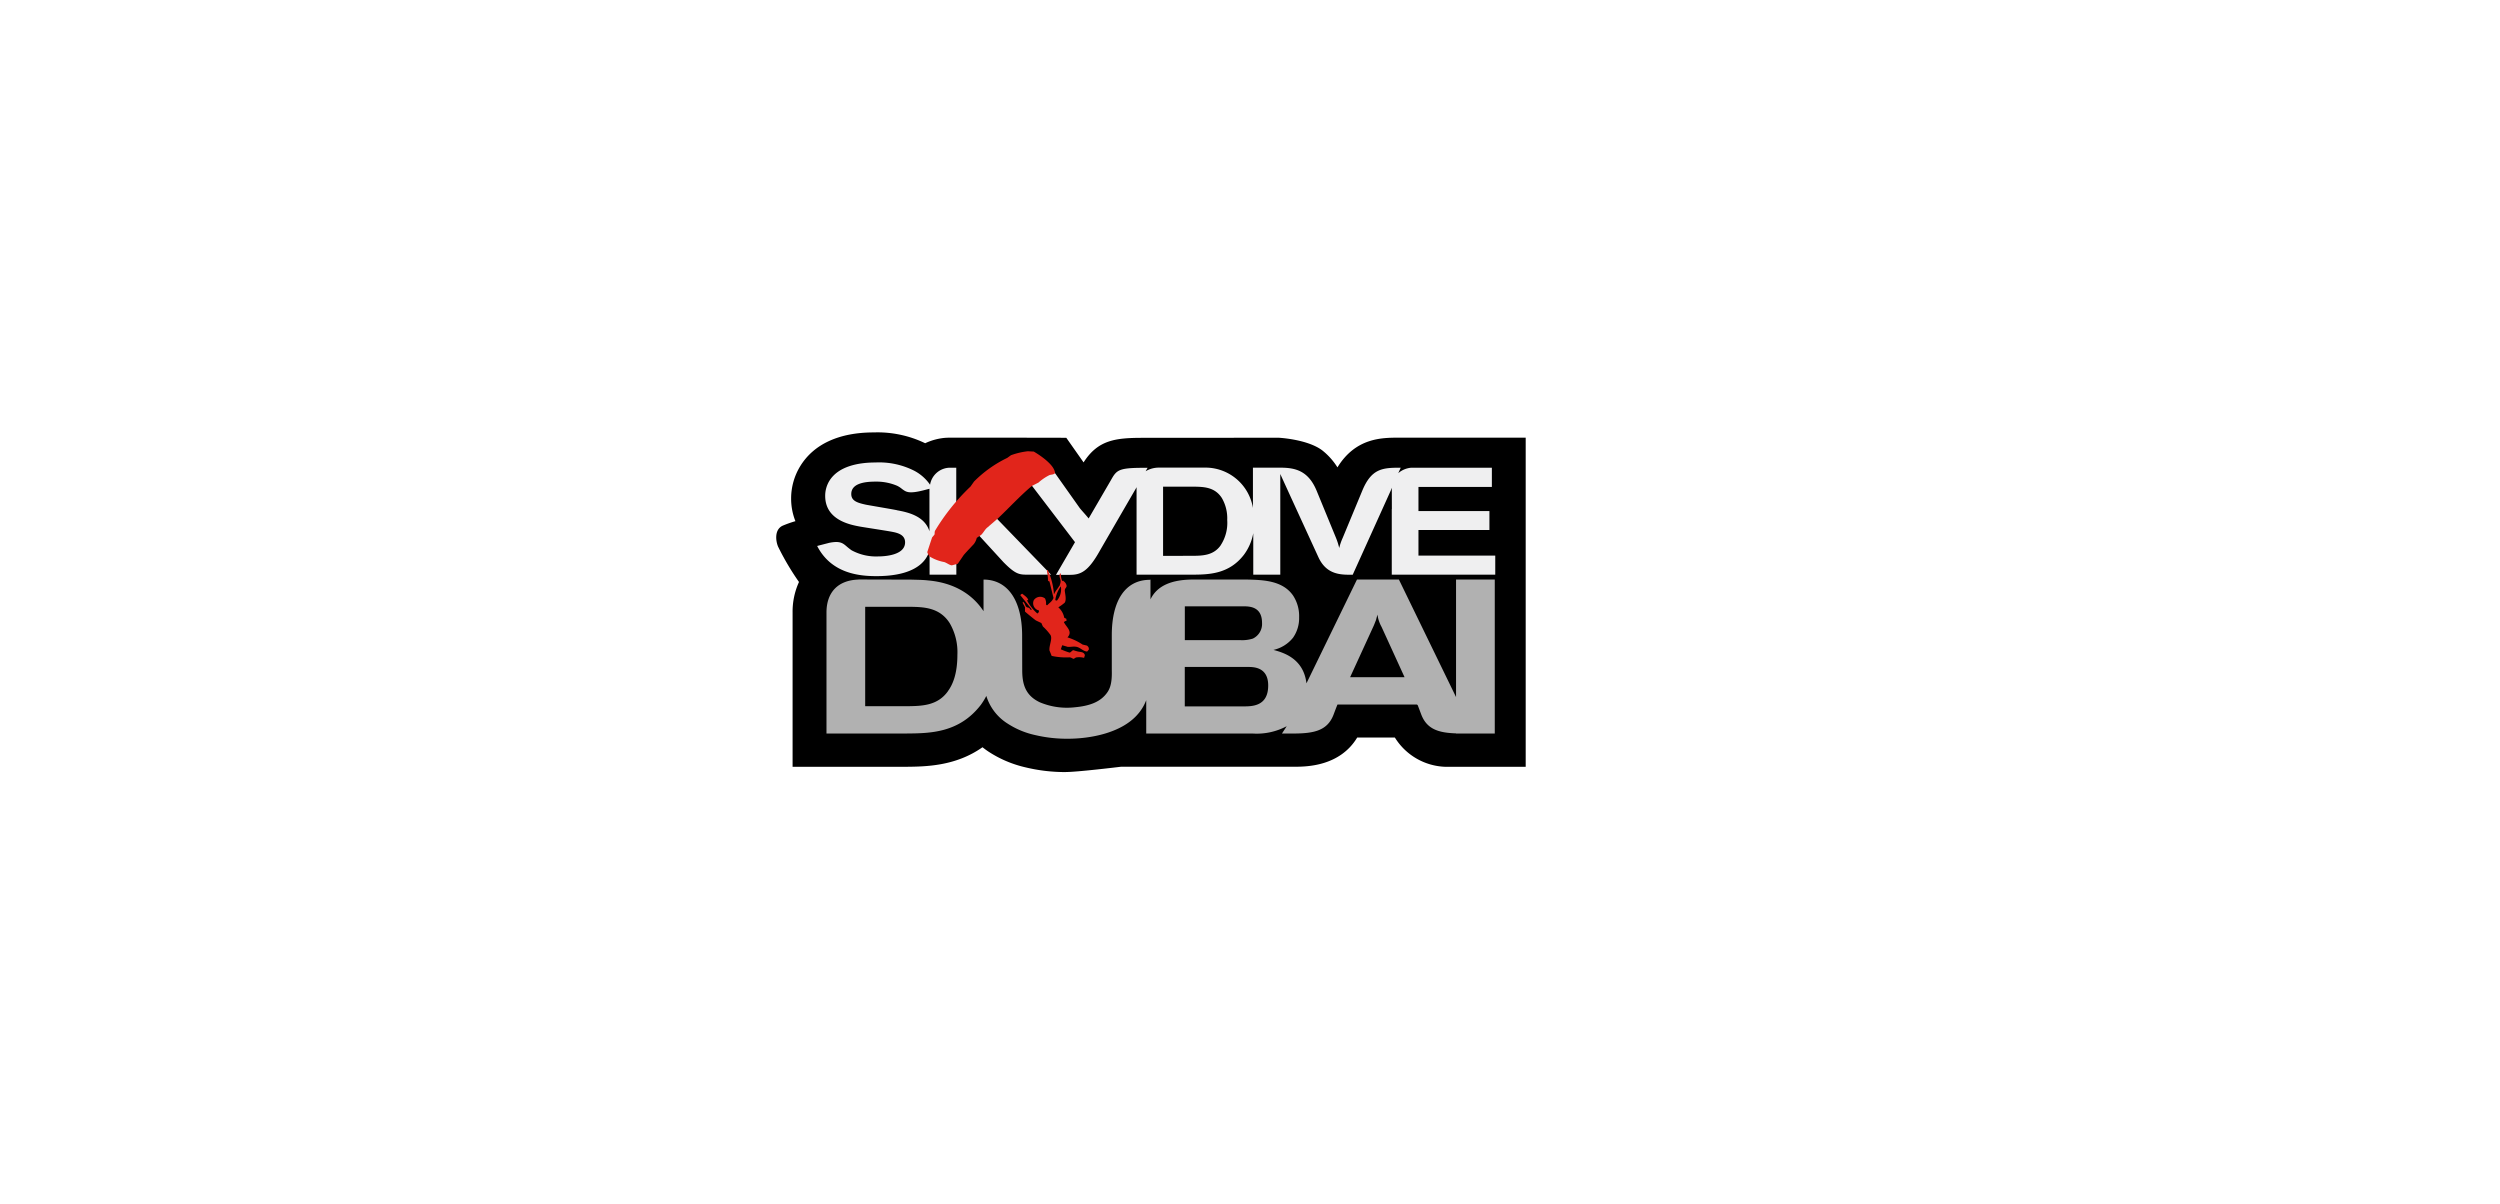 <svg xmlns="http://www.w3.org/2000/svg" xmlns:xlink="http://www.w3.org/1999/xlink" width="467" height="225" viewBox="0 0 467 225">
  <rect x="0" y="0" width="467" height="225" fill="#333333" stroke="none"/>
  <defs>
    <clipPath id="clip-Custom_Size_1">
      <rect width="467" height="225"/>
    </clipPath>
  </defs>
  <g id="Custom_Size_1" data-name="Custom Size – 1" clip-path="url(#clip-Custom_Size_1)">
    <rect width="467" height="225" fill="#fff"/>
    <g id="Skydive_Dubai" data-name="Skydive Dubai" transform="translate(145 80.777)">
      <path id="Path_52" data-name="Path 52" d="M54.139,63.445a31.454,31.454,0,0,1-7.524-.869,21.3,21.3,0,0,1-6.91-2.915l-.053-.035c-.4-.263-.764-.536-1.124-.817-5.049,3.565-10.641,3.617-14.417,3.653H3.056V33.654A13.4,13.4,0,0,1,4.25,27.938,48.956,48.956,0,0,1,.343,21.327c-.439-1.036-.711-3.143.825-3.89a20.8,20.8,0,0,1,2.415-.86,11.375,11.375,0,0,1-.8-4.258A11.544,11.544,0,0,1,4.5,6.278C7.034,2.169,11.775,0,18.2,0a20.474,20.474,0,0,1,9.623,2.019A10.972,10.972,0,0,1,31.68,1h.061l.386-.018h12.74L54.183,1l3.231,4.6C60.127,1.335,63.5,1.01,68.574,1.01L93.825.992h.044c.553.035,5.444.369,8.095,2.336a12.447,12.447,0,0,1,2.872,3.2c3.406-5.54,8.314-5.54,11.4-5.549H140V62.462H125A11.546,11.546,0,0,1,115.565,57h-7.042c-3.231,5.347-9.377,5.426-11.467,5.452H64.394c-.948.114-8.183.983-10.255.983"/>
      <path id="Path_53" data-name="Path 53" d="M119.968,23.017V18.23h13.256v-3.54H119.968V10.183h13.713V6.591H118.669a4.232,4.232,0,0,0-2.476,1.02l.465-1.02h-.1c-3.31,0-5.364.157-7.076,4.272L105.816,19.7a10.233,10.233,0,0,0-.65,1.892,12.551,12.551,0,0,0-.6-1.892l-3.616-8.8c-1.572-3.8-4.048-4.324-6.857-4.316H89.048v7.524a9.007,9.007,0,0,0-8.577-7.533H71.6A4.8,4.8,0,0,0,69,7.254c.237-.41.378-.645.378-.645-5.338-.017-5.724.279-6.839,2.276l-4.179,7.184c-.5-.628-1.369-1.561-1.659-1.935L51.368,6.6H45.2a4.757,4.757,0,0,0-3.108,1.212l-8.463,7.533V6.591H32.485a3.8,3.8,0,0,0-3.749,3.182A8.227,8.227,0,0,0,25.8,7.167a14.509,14.509,0,0,0-7.269-1.552c-3.2,0-6.9.706-8.586,3.4a5.4,5.4,0,0,0-.8,2.834c0,4.534,4.679,5.405,6.532,5.745.939.166,5.074.793,5.908.959,1.08.2,2.485.541,2.485,1.979,0,2.432-3.845,2.633-5.074,2.633a9.541,9.541,0,0,1-4.925-1.151,11.6,11.6,0,0,1-.983-.776c-.729-.628-1.291-.985-3.169-.619l-2.028.523-.246.07c2.6,5.065,7.7,5.632,11.009,5.632,2.265,0,8.665-.183,9.991-4.813v4.542h5V20.567L36.7,17.96l5.75,6.277c2.379,2.415,3.038,2.328,4.767,2.337h4.126L40.166,15.022l6.918-5.955L55.811,20.5l-3.556,6.112s.606-.009,2.616-.009,3.4-.628,5.531-4.42c.176-.314,4.311-7.454,6.927-11.962,0,.061-.018.113-.018.183V26.574H77.688c3.046-.026,6.848-.052,9.666-3.705a9.654,9.654,0,0,0,1.756-4.045v7.751h5.048V7.768c1.809,3.984,5.969,13.025,7.111,15.519,1.553,3.4,4.319,3.3,6.417,3.3l7.348-16.26a3.076,3.076,0,0,0-.026.4l-.018.017v.2L115,14.307h-.018V26.574h19.332V23.008H120.029Zm-97.4-8.483c-.939-.2-5.048-.881-5.873-1.046-1.51-.34-2.678-.68-2.678-1.979,0-1.9,2.282-2.319,4.5-2.319a9.866,9.866,0,0,1,4.047.767,4.353,4.353,0,0,1,.939.61c.694.479,1.089.976,3.915.27l1.212-.314a.28.28,0,0,1-.009.07v7.873c-.9-2.886-4.065-3.557-6.049-3.923M83.017,21.1c-1.343,1.9-3.4,1.927-5.188,1.953H72.262V10.131h5.821c1.738.035,3.845.061,5.162,2.127a7.531,7.531,0,0,1,1,4.106,7.634,7.634,0,0,1-1.229,4.725" fill="#efeff0"/>
      <path id="Path_54" data-name="Path 54" d="M126.989,27.48V49.434L116.314,27.48h-7.831L99.046,46.87c-.553-4.752-4.486-5.78-6.163-6.243a6.517,6.517,0,0,0,3.652-2.275,6.368,6.368,0,0,0,1.141-3.827,6.984,6.984,0,0,0-1.141-4.072c-1.975-2.816-5.619-2.894-8.612-2.973h-10c-4.038,0-6.777,1.133-8.015,3.705V27.48l-.105.052c-4.548,0-7.12,3.81-7.12,10.34v6.548c.088,2.886-.527,3.827-1.229,4.638-1.15,1.308-2.915,2.031-5.662,2.284a13.059,13.059,0,0,1-6.558-.933c-2.748-1.3-3.283-3.461-3.283-6.024l-.018-6.609v-.018c-.061-6.408-2.7-10.253-7.2-10.27h-.026l.018.026v5.876c-2.054-3.13-5.452-5.292-10.3-5.737-1.071-.122-2.133-.122-3.2-.157l-9.552-.026h-.307l-.035.017c-3.793.131-5.943,2.372-5.943,6.155v22.6H24.309c4.389-.035,9.841-.079,13.9-5.336a12.4,12.4,0,0,0,1.036-1.683,9.379,9.379,0,0,0,4.065,5.222,15.392,15.392,0,0,0,5,2.075,25.819,25.819,0,0,0,6.11.7c4.389,0,9.964-1.107,12.958-4.4a8.68,8.68,0,0,0,1.738-2.807v6.234H89a11.9,11.9,0,0,0,6.356-1.369l-.887,1.369H96.5c3.845,0,6.461-.471,7.62-3.557.641-1.7.72-1.857.72-1.857h14.845l.132.1c.07.157.228.575.667,1.744,1.045,2.772,3.266,3.435,6.479,3.54v.035h7.26V27.48h-7.234ZM32.079,48.335c-1.931,2.72-4.881,2.764-7.462,2.807h-8V32.572h8.367c2.5.044,5.531.087,7.418,3.052a10.776,10.776,0,0,1,1.44,5.9c0,3.627-.9,5.623-1.765,6.8M76.316,32.485H87.264c1.15,0,3.485.044,3.485,3.1a3.036,3.036,0,0,1-1.721,2.929,6.7,6.7,0,0,1-2.335.288H76.325V32.485ZM87.185,51.177H76.316V43.81H88.089c1.062,0,3.81,0,3.81,3.461,0,3.95-3.073,3.906-4.723,3.906M107.2,45.728l4.39-9.573c.167-.366.29-.732.448-1.1.079-.331.166-.654.289-1.02a4.794,4.794,0,0,0,.246,1.142,6.514,6.514,0,0,0,.5,1.142l4.3,9.407Z" fill="#b1b1b1"/>
      <path id="Path_55" data-name="Path 55" d="M49,9.356a9.419,9.419,0,0,1,1.958-1.343c.342-.174.825-.078,1.115-.392-.018-1.508-2.8-3.374-3.968-4.045-.369-.017-.729-.035-1.089-.061a13.654,13.654,0,0,0-3.16.741c-.237.166-.465.331-.7.5a22.47,22.47,0,0,0-6.207,4.42c-.22.314-.439.619-.658.933a39.285,39.285,0,0,0-6.6,8.213c-.158.279-.053.637-.149.785-.141.174-.29.34-.43.514-.3.915-.6,1.822-.9,2.738a2.216,2.216,0,0,0,.492.846,7.917,7.917,0,0,0,2.678,1.011c.509.166,1.062.628,1.448.61.36-.1.711-.192,1.08-.288.377-.549.755-1.1,1.124-1.648.606-.7,1.308-1.421,1.861-2.014A3,3,0,0,0,37.46,19.7c.281-.192.562-.384.834-.575.4-.392.623-.881,1.027-1.264.694-.6,1.4-1.2,2.09-1.8,2.177-2.058,4.117-4.194,6.33-6.051.43-.218.86-.445,1.29-.663m9.078,30.489c-.29-.07-.579-.139-.878-.209A11.07,11.07,0,0,0,54.4,38.284c1.018-1.037-.14-1.883-.571-2.677-.035-.009-.062-.017-.088-.026.114-.375.22-.323.483-.375-.009-.122-.017-.253-.026-.384-.132-.07-.272-.139-.4-.209a3.415,3.415,0,0,0-1.106-1.944,8.539,8.539,0,0,0,1.194-.863c.395-.593.026-1.8.017-2.276,0-.41.316-.523.342-.828v-.044a1.253,1.253,0,0,0-.544-.854c-.105-.131-.114-.139-.272-.035a2.815,2.815,0,0,1-.237-1.412H53c-.246.61.132.95.123,1.482a1.605,1.605,0,0,1-.07.4c-.044.113-.088.235-.14.357.044-.087.079-.174.114-.261-.035.113-.062.218-.1.331a.08.08,0,0,1-.044-.009.13.13,0,0,1,.026-.061c-.29.567-.8,1.081-.992,1.587a.08.08,0,0,1-.044-.009A12.93,12.93,0,0,0,50.717,25.7h-.14c.009.619.22,1.264.176,1.953.123.131.088.148.281.174.255,1.038.509,2.075.764,3.1-.3.7-.729.872-1.15,1.343a.318.318,0,0,0-.1.017c-.053-.044-.1-.1-.149-.139a2.161,2.161,0,0,0-.184-1.125,1.443,1.443,0,0,0-2.107.323,1.392,1.392,0,0,0,.983,1.918c-.018.1-.026.209-.044.314-.088.087-.176.166-.263.253a8.26,8.26,0,0,1-1.966-2.528c.079.026.167.052.255.079,0-.48-.773-.968-1.124-1.256-.079.044-.149.079-.22.122-.044.052-.1.1-.14.148.685.854,1.369,1.7,2.054,2.555l.079.209h-.184c-.421-.68-.483-.261-.852-.619-.211-.209-.176-.567-.465-.785-.018-.035-.044-.078-.061-.113-.018,0-.035.017-.053.035a.988.988,0,0,1-.088.113c.149.3.3.584.448.872v.793c.035.07,1.773,1.491,2.037,1.665.342.166.685.323,1.027.488.088.209.184.427.281.637a10.513,10.513,0,0,1,1.4,1.569c.457.7-.3,2.04-.167,2.929.14.331.272.663.4,1a12.576,12.576,0,0,0,3.336.27c.377.018.579.279.808.279.132-.087.272-.174.4-.253a3.6,3.6,0,0,1,1.519.07c.053-.166.105-.34.149-.514-.219-.663-.816-.532-1.431-.7-.246-.07-.483-.14-.729-.218-.281.061-.4.384-.694.453a14.455,14.455,0,0,1-1.642-.619l.263-.758c.342.1.694.2,1.036.305.641.052,1.308-.209,2.019.122.536.244.992.724,1.607.75.1-.113.184-.227.29-.331a.667.667,0,0,0-.3-.741m-5.654-8.44c-.105-.026-.2-.061-.3-.087a5.659,5.659,0,0,1,1.045-2.581,3.24,3.24,0,0,1-.737,2.668" fill="#e1251b" fill-rule="evenodd"/>
    </g>
  </g>
</svg>
